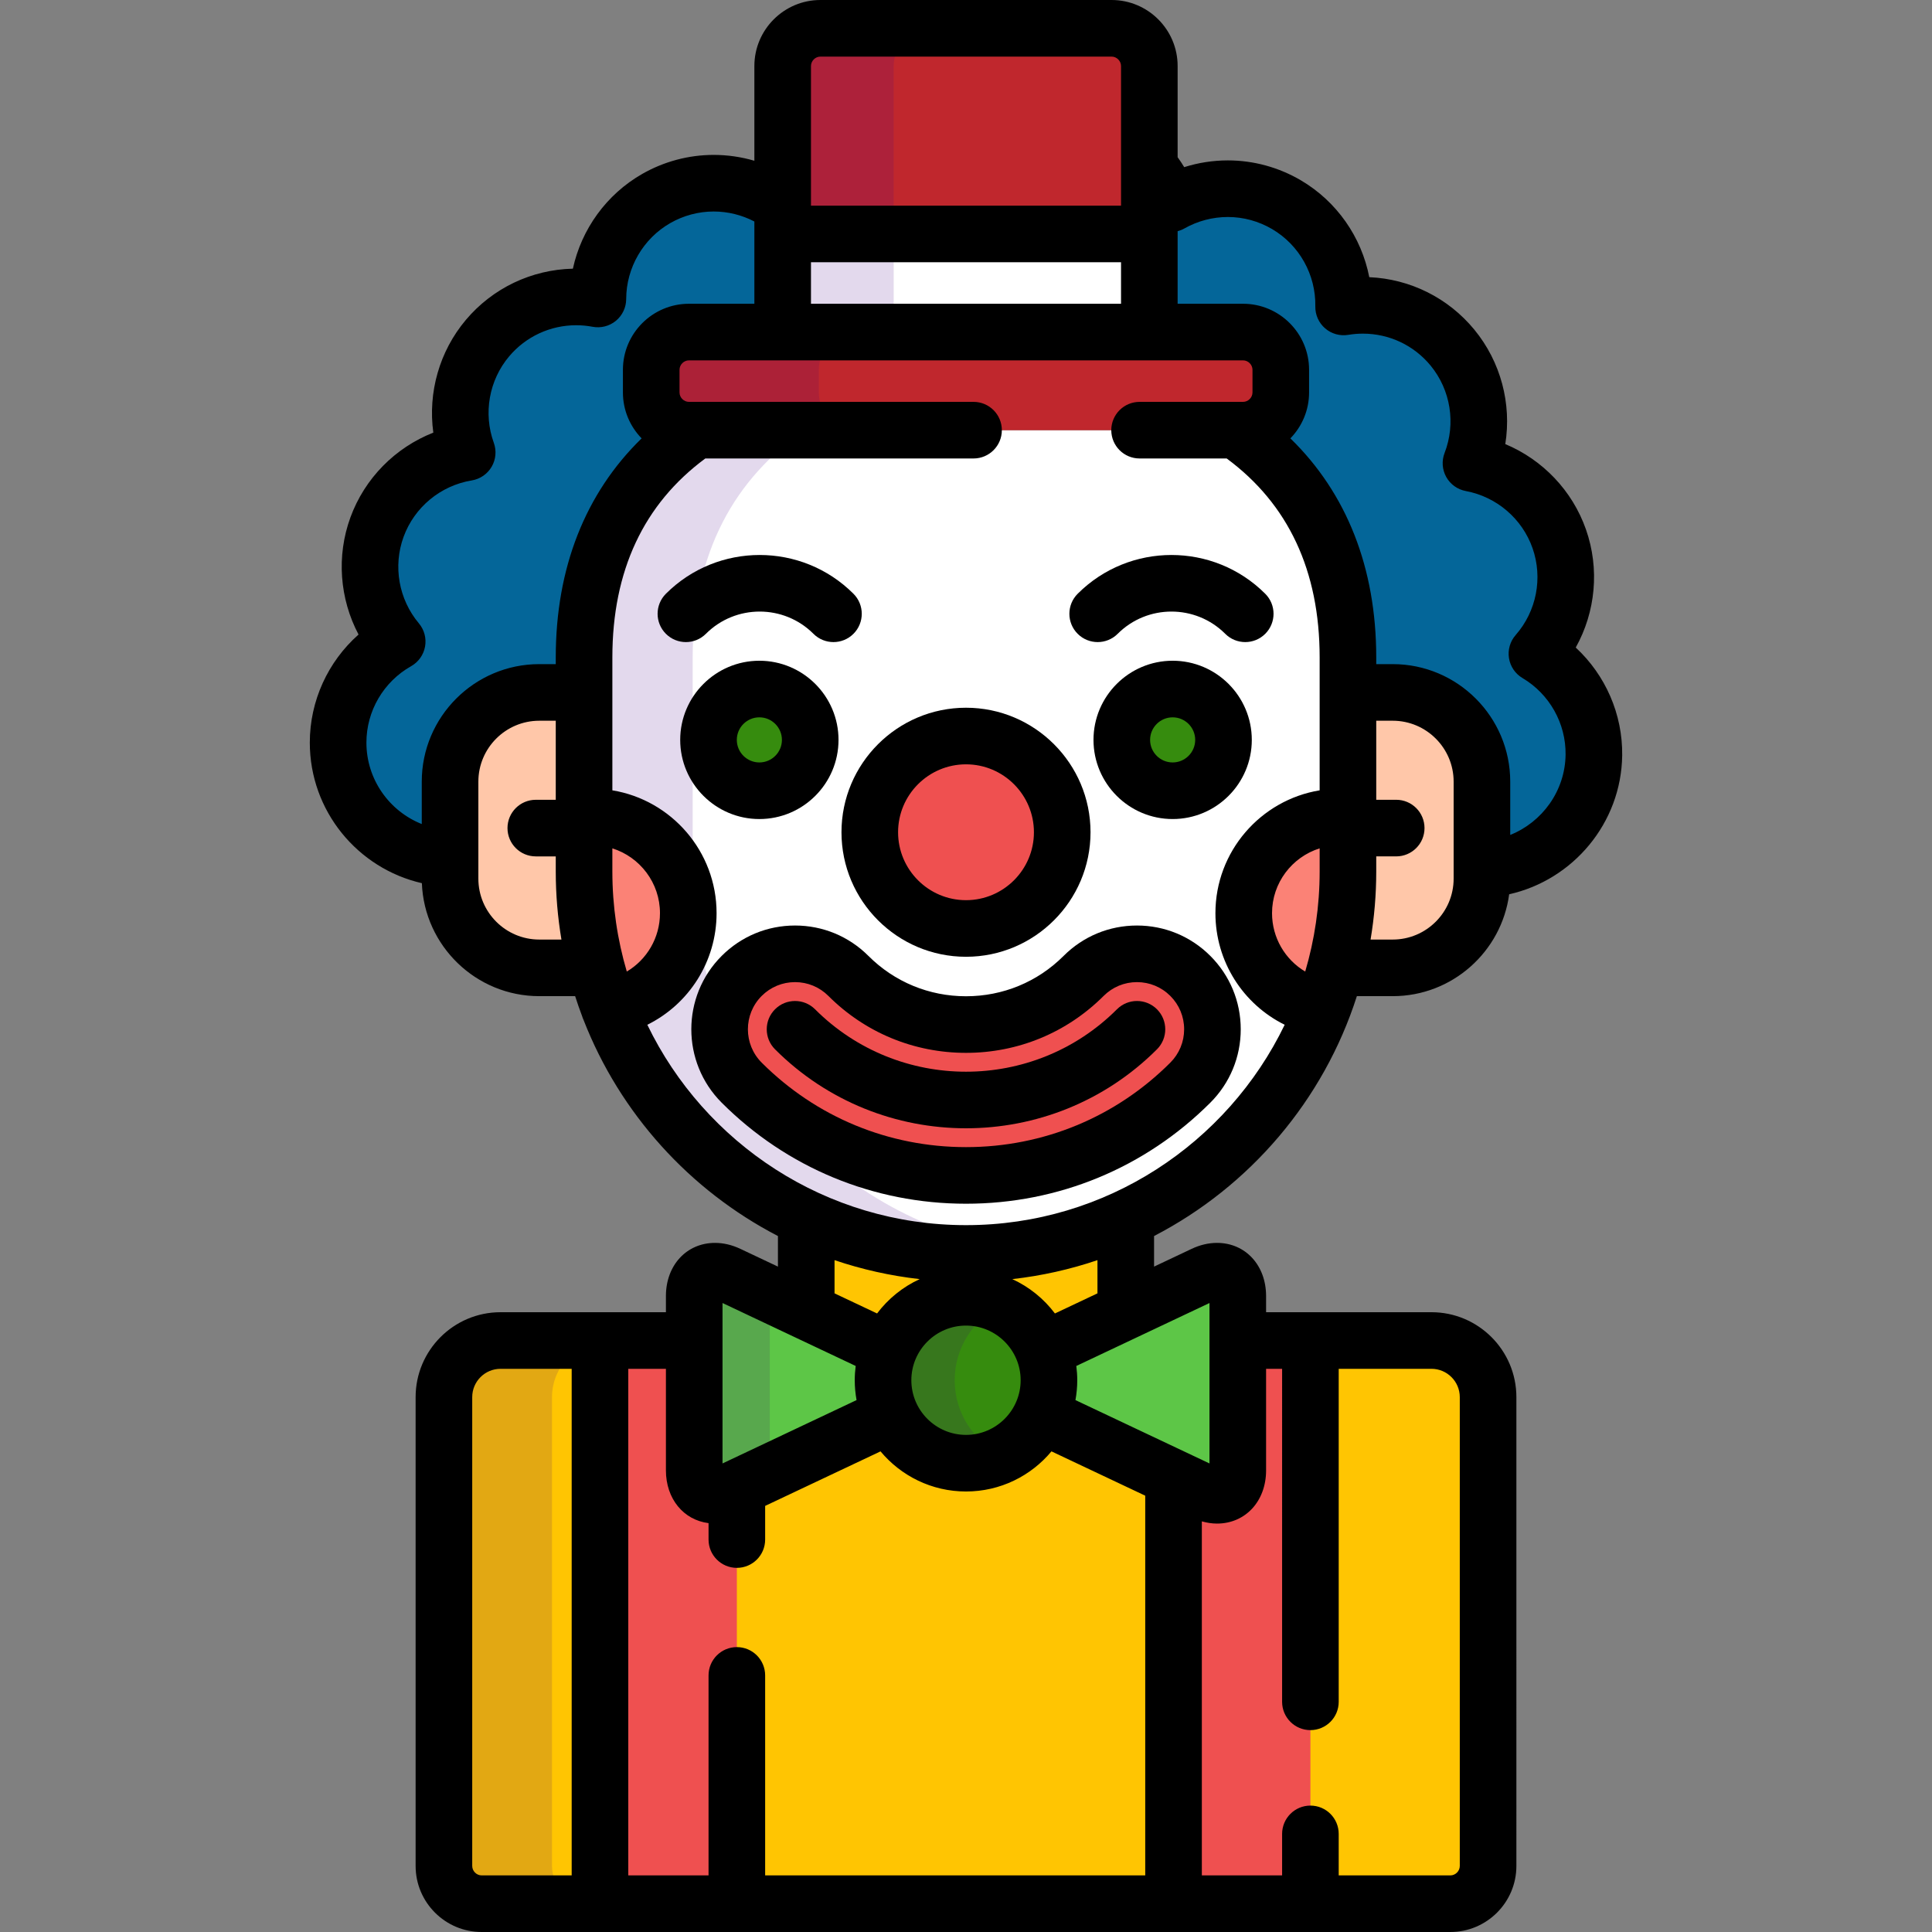 <?xml version="1.0" encoding="iso-8859-1"?>
<!-- Generator: Adobe Illustrator 19.0.0, SVG Export Plug-In . SVG Version: 6.00 Build 0)  -->
<svg version="1.1" id="Capa_1" xmlns="http://www.w3.org/2000/svg" xmlns:xlink="http://www.w3.org/1999/xlink" x="0px" y="0px"
	 viewBox="0 0 512 512" style="enable-background:new 0 0 512 512;" xml:space="preserve">
<rect x="0" y="0" width="512" height="512" fill="#808080" stroke="none"/>
<path style="fill:#FFC502;" d="M235.505,357.828c3.186-8.21,11.158-14.034,20.496-14.034c9.337,0,17.308,5.823,20.495,14.034
	l21.843-10.323v-24.589c-12.882,5.941-27.221,9.26-42.338,9.26c-15.116,0-29.456-3.319-42.338-9.26v24.589L235.505,357.828z"/>
<g>
	<path style="fill:#046699;" d="M172.579,104v-6c0-5.5,4.5-10,10-10h24.838V47.749c-0.979,1.637-1.813,3.363-2.477,5.163
		c-9.213-5.499-21.041-6.013-31.02-0.31c-9.898,5.659-15.447,15.99-15.475,26.629c-10.543-2.001-21.826,1.577-29.24,10.36
		c-7.353,8.714-9.018,20.322-5.391,30.323c-10.586,1.74-19.957,8.977-23.904,19.771c-3.914,10.709-1.49,22.183,5.352,30.331
		c-9.348,5.27-15.66,15.283-15.66,26.777c0,16.615,13.188,30.142,29.668,30.701v-20.349c0-13.059,10.588-23.645,23.646-23.645
		h11.865v-9.29c0-27.972,11.347-47.589,29.688-60.21h-1.891C177.079,114,172.579,109.5,172.579,104z"/>
	<path style="fill:#046699;" d="M407.304,173.242c7.074-8.066,9.721-19.605,5.916-30.448c-3.775-10.762-12.936-18.087-23.397-20.038
		c3.875-10.005,2.397-21.75-4.898-30.628c-7.244-8.81-18.359-12.545-28.852-10.785c0.201-10.727-5.219-21.251-15.121-27.083
		c-9.828-5.787-21.551-5.478-30.803-0.222c-1.236-3.592-3.138-6.908-5.564-9.798V88h24.838c5.5,0,10,4.5,10,10v6c0,5.5-4.5,10-10,10
		h-1.89c18.341,12.621,29.687,32.238,29.687,60.21v9.29h11.865c13.06,0,23.645,10.587,23.645,23.645v23.251
		c16.299-0.551,29.451-13.826,29.668-30.301C422.544,188.691,416.46,178.666,407.304,173.242z"/>
</g>
<path id="SVGCleanerId_0" style="fill:#FFC7A9;" d="M154.782,230.956V183.5h-11.865c-13.059,0-23.646,10.587-23.646,23.645v25.701
	c0,13.059,10.588,23.645,23.646,23.645h15.116C155.913,248.334,154.782,239.777,154.782,230.956z"/>
<path id="SVGCleanerId_1" style="fill:#FFC7A9;" d="M369.085,183.5H357.22v47.456c0,8.821-1.131,17.378-3.251,25.535h15.116
	c13.06,0,23.645-10.586,23.645-23.645v-25.701C392.729,194.087,382.145,183.5,369.085,183.5z"/>
<path style="fill:#FFC502;" d="M379.358,355.25h-51.332v34.417c0,5.5-4.068,8.077-9.041,5.727l-43.051-20.347
	c0.006-0.012,0.01-0.023,0.016-0.035c-3.49,7.527-11.107,12.75-19.949,12.75c-8.829,0-16.438-5.207-19.935-12.714l-43.05,20.346
	c-4.973,2.35-9.041-0.227-9.041-5.727V355.25h-51.332c-8.25,0-15,6.75-15,15V494.5c0,5.5,4.5,10,10,10h256.715c5.5,0,10-4.5,10-10
	V370.25C394.358,362,387.608,355.25,379.358,355.25z"/>
<g style="opacity:0.15;">
	<path style="fill:#3D0072;" d="M146.286,494.5V370.25c0-8.25,6.75-15,15-15h-28.643c-8.25,0-15,6.75-15,15V494.5
		c0,5.5,4.5,10,10,10h28.643C150.786,504.5,146.286,500,146.286,494.5z"/>
</g>
<g>
	<path style="fill:#EF5050;" d="M193.016,395.394c-4.973,2.35-9.041-0.227-9.041-5.727V355.25h-24.974V504.5h36.271V394.327
		L193.016,395.394z"/>
	<path style="fill:#EF5050;" d="M328.026,355.25v34.417c0,5.5-4.068,8.077-9.041,5.727l-7.984-3.774V504.5h36.272V355.25H328.026z"
		/>
</g>
<path style="fill:#5DC647;" d="M234.016,365.777c0-2.805,0.531-5.483,1.488-7.95l-42.488-20.081
	c-4.973-2.35-9.041,0.227-9.041,5.727v46.192c0,5.5,4.068,8.077,9.041,5.727l43.05-20.346
	C234.754,372.23,234.016,369.091,234.016,365.777z"/>
<g style="opacity:0.15;">
	<path style="fill:#3D0072;" d="M204.001,389.667v-46.192c0-0.18,0.016-0.35,0.024-0.524l-11.009-5.203
		c-4.973-2.35-9.041,0.227-9.041,5.727v46.192c0,5.5,4.068,8.077,9.041,5.727l11.009-5.203
		C204.016,390.016,204.001,389.847,204.001,389.667z"/>
</g>
<path style="fill:#5DC647;" d="M318.985,337.747l-42.489,20.081c0.957,2.466,1.487,5.145,1.487,7.949
	c0,3.313-0.737,6.452-2.049,9.27l43.051,20.347c4.973,2.35,9.041-0.227,9.041-5.727v-46.192
	C328.026,337.974,323.958,335.397,318.985,337.747z"/>
<g>
	<path id="SVGCleanerId_0_1_" style="fill:#FFC7A9;" d="M154.782,230.956V183.5h-11.865c-13.059,0-23.646,10.587-23.646,23.645
		v25.701c0,13.059,10.588,23.645,23.646,23.645h15.116C155.913,248.334,154.782,239.777,154.782,230.956z"/>
</g>
<g>
	<path id="SVGCleanerId_1_1_" style="fill:#FFC7A9;" d="M369.085,183.5H357.22v47.456c0,8.821-1.131,17.378-3.251,25.535h15.116
		c13.06,0,23.645-10.586,23.645-23.645v-25.701C392.729,194.087,382.145,183.5,369.085,183.5z"/>
</g>
<path style="fill:#FFFFFF;" d="M327.533,114H184.47c-18.341,12.621-29.688,32.238-29.688,60.21v56.747
	c0,55.902,45.318,101.22,101.219,101.22c55.902,0,101.219-45.317,101.219-101.22V174.21C357.22,146.238,345.874,126.621,327.533,114
	z"/>
<path style="opacity:0.15;fill:#490089;enable-background:new    ;" d="M183.563,230.956V174.21c0-27.985,11.375-47.59,29.732-60.21
	h-28.826c-18.341,12.621-29.688,32.238-29.688,60.21v56.747c0,55.902,45.318,101.22,101.219,101.22c4.887,0,9.69-0.354,14.391-1.023
	C221.307,324.165,183.563,281.973,183.563,230.956z"/>
<g>
	<path style="fill:#FB8276;" d="M156.899,216.5c-0.713,0-1.418,0.037-2.117,0.095v14.362c0,12.732,2.357,24.911,6.648,36.134
		c11.92-2.139,20.969-12.555,20.969-25.091C182.399,227.917,170.983,216.5,156.899,216.5z"/>
	<path style="fill:#FB8276;" d="M355.1,216.5c0.715,0,1.42,0.037,2.119,0.095v14.362c0,12.732-2.358,24.911-6.648,36.134
		C338.649,264.952,329.6,254.536,329.6,242C329.6,227.917,341.018,216.5,355.1,216.5z"/>
</g>
<g>
	<circle style="fill:#368C0E;" cx="201.241" cy="196.08" r="13.477"/>
	<circle style="fill:#368C0E;" cx="310.761" cy="196.08" r="13.477"/>
</g>
<g>
	<circle style="fill:#EF5050;" cx="256.001" cy="220.56" r="25.5"/>
	<path style="fill:#EF5050;" d="M256.001,311.5c-21.531,0-43.057-8.193-59.449-24.585c-7.811-7.811-7.811-20.474,0-28.284
		c7.811-7.811,20.475-7.811,28.285,0c17.184,17.184,45.143,17.184,62.328,0c7.811-7.81,20.473-7.811,28.285,0
		c7.811,7.811,7.809,20.474-0.002,28.284C299.061,303.303,277.528,311.5,256.001,311.5z"/>
</g>
<path style="fill:#C0272D;" d="M294.585,7.5h-77.168c-5.5,0-10,4.5-10,10V62h97.168V17.5C304.585,12,300.085,7.5,294.585,7.5z"/>
<rect x="207.421" y="62" style="fill:#FFFFFF;" width="97.17" height="26"/>
<path style="opacity:0.15;fill:#490089;enable-background:new    ;" d="M236.833,88V17.5c0-5.5,4.5-10,10-10h-29.416
	c-5.5,0-10,4.5-10,10V88H236.833z"/>
<path style="fill:#C0272D;" d="M339.423,104c0,5.5-4.5,10-10,10H182.579c-5.5,0-10-4.5-10-10v-6c0-5.5,4.5-10,10-10h146.844
	c5.5,0,10,4.5,10,10V104z"/>
<g style="opacity:0.15;">
	<path style="fill:#3D0072;" d="M217.001,104v-6c0-5.5,4.5-10,10-10h-44.422c-5.5,0-10,4.5-10,10v6c0,5.5,4.5,10,10,10h44.422
		C221.501,114,217.001,109.5,217.001,104z"/>
</g>
<circle style="fill:#368C0E;" cx="256.001" cy="365.78" r="21.983"/>
<g style="opacity:0.15;">
	<path style="fill:#3D0072;" d="M253.001,365.777c0-8.742,5.103-16.291,12.491-19.833c-2.873-1.378-6.092-2.15-9.491-2.15
		c-12.143,0-21.984,9.842-21.984,21.983s9.842,21.984,21.984,21.984c3.399,0,6.618-0.772,9.491-2.15
		C258.103,382.068,253.001,374.52,253.001,365.777z"/>
</g>
<path d="M359.583,263.992h9.502c15.768,0,28.826-11.781,30.86-27.001c16.892-3.775,29.716-18.835,29.951-36.8
	c0.141-10.923-4.443-21.306-12.311-28.585c5.276-9.459,6.37-20.867,2.711-31.295c-3.616-10.307-11.487-18.486-21.379-22.622
	c1.708-10.694-1.183-21.784-8.2-30.325c-6.928-8.425-16.999-13.434-27.845-13.909c-2.071-10.631-8.594-20.051-18.115-25.659
	c-5.877-3.46-12.571-5.289-19.36-5.289c-3.932,0-7.837,0.609-11.568,1.788c-0.545-0.902-1.13-1.776-1.744-2.626V17.5
	c0-9.649-7.851-17.5-17.5-17.5h-77.168c-9.649,0-17.5,7.851-17.5,17.5v25.102c-3.49-1.023-7.122-1.551-10.789-1.551
	c-6.614,0-13.159,1.743-18.93,5.041c-9.48,5.42-16.1,14.638-18.379,25.11c-10.968,0.248-21.257,5.156-28.345,13.554
	c-7.044,8.347-10.096,19.278-8.641,29.896c-10.081,3.958-18.171,12.079-21.967,22.461c-3.749,10.257-2.861,21.572,2.152,31.045
	c-8.11,7.178-12.917,17.582-12.917,28.637c0,18.147,12.713,33.371,29.698,37.255c0.636,16.618,14.346,29.943,31.116,29.943h9.502
	c0.57,1.783,1.186,3.545,1.844,5.288c0.108,0.355,0.236,0.7,0.393,1.028c9.644,24.753,28.105,45.131,51.508,57.253v8.105
	l-9.941-4.699c-2.231-1.055-4.497-1.589-6.732-1.589c-7.541,0-13.014,5.929-13.014,14.097v4.275h-43.832
	c-12.406,0-22.5,10.093-22.5,22.5V494.5c0,9.649,7.851,17.5,17.5,17.5h256.715c9.649,0,17.5-7.851,17.5-17.5V370.25
	c0-12.407-10.094-22.5-22.5-22.5h-43.832v-4.275c0-8.168-5.473-14.097-13.014-14.097c-2.235,0-4.501,0.535-6.732,1.589l-9.941,4.699
	v-8.105C331.202,314.422,350.762,291.586,359.583,263.992z M349.72,230.956c0,9.206-1.341,18.104-3.826,26.515
	c-5.323-3.162-8.793-8.96-8.793-15.472c0-8.052,5.314-14.884,12.619-17.177V230.956z M385.229,232.847
	c0,8.902-7.242,16.145-16.145,16.145h-5.869c0.983-5.868,1.504-11.892,1.504-18.035v-4.006h5.291c4.143,0,7.5-3.358,7.5-7.5
	s-3.357-7.5-7.5-7.5h-5.291V191h4.365c8.902,0,16.145,7.243,16.145,16.145V232.847z M312.085,62v-0.728
	c0.611-0.164,1.207-0.396,1.768-0.714c3.515-1.996,7.506-3.051,11.544-3.051c4.114,0,8.178,1.111,11.749,3.214
	c7.206,4.245,11.585,12.092,11.428,20.48c-0.042,2.23,0.911,4.363,2.601,5.82c1.689,1.456,3.937,2.083,6.139,1.717
	c1.271-0.213,2.569-0.321,3.861-0.321c6.984,0,13.529,3.088,17.955,8.471c5.311,6.464,6.728,15.338,3.699,23.158
	c-0.806,2.081-0.643,4.412,0.442,6.36c1.087,1.949,2.983,3.313,5.177,3.722c8.171,1.524,14.951,7.328,17.694,15.148
	c2.77,7.892,1.054,16.712-4.478,23.02c-1.471,1.677-2.119,3.922-1.768,6.125c0.351,2.203,1.664,4.136,3.584,5.272
	c7.148,4.235,11.523,12.015,11.417,20.301c-0.126,9.624-6.199,17.879-14.669,21.27v-14.12c0-17.174-13.972-31.145-31.145-31.145
	h-4.365v-1.79c0-23.693-7.824-43.503-22.752-58.035c3.061-3.152,4.955-7.444,4.955-12.175v-6c0-9.649-7.851-17.5-17.5-17.5h-17.338
	V62H312.085z M214.917,17.5c0-1.355,1.145-2.5,2.5-2.5h77.168c1.355,0,2.5,1.145,2.5,2.5v37h-82.168L214.917,17.5L214.917,17.5z
	 M214.917,69.5h82.168v11h-82.168L214.917,69.5L214.917,69.5z M142.917,248.992c-8.903,0-16.146-7.243-16.146-16.145v-25.701
	c0-8.903,7.243-16.145,16.146-16.145h4.365v20.951h-5.291c-4.143,0-7.5,3.358-7.5,7.5s3.357,7.5,7.5,7.5h5.291v4.006
	c0,6.144,0.521,12.167,1.504,18.035L142.917,248.992L142.917,248.992z M147.282,174.21V176h-4.365
	c-17.174,0-31.146,13.972-31.146,31.145v11.236c-8.584-3.414-14.668-11.801-14.668-21.587c0-8.369,4.538-16.125,11.843-20.244
	c1.943-1.095,3.299-2.999,3.697-5.194c0.397-2.195-0.201-4.453-1.636-6.162c-5.344-6.363-6.896-15.15-4.052-22.932
	c2.873-7.859,9.8-13.586,18.077-14.947c2.201-0.362,4.127-1.685,5.254-3.609c1.128-1.925,1.341-4.251,0.58-6.349
	c-2.833-7.811-1.272-16.596,4.071-22.928c4.419-5.236,10.892-8.239,17.757-8.239c1.459,0,2.924,0.138,4.354,0.409
	c2.189,0.414,4.454-0.165,6.175-1.586c1.72-1.421,2.718-3.533,2.724-5.764c0.021-8.308,4.504-16.024,11.696-20.136
	c3.506-2.004,7.477-3.063,11.485-3.063c3.762,0,7.463,0.917,10.789,2.65V62v18.5h-17.338c-9.649,0-17.5,7.851-17.5,17.5v6
	c0,4.731,1.895,9.022,4.956,12.175C155.107,130.707,147.282,150.517,147.282,174.21z M166.108,257.472
	c-2.485-8.412-3.826-17.309-3.826-26.515v-6.133c7.304,2.294,12.617,9.126,12.617,17.176
	C174.899,248.511,171.431,254.309,166.108,257.472z M191.475,345.314l35.292,16.68c-0.159,1.24-0.251,2.501-0.251,3.784
	c0,1.796,0.17,3.553,0.48,5.261l-35.521,16.788L191.475,345.314L191.475,345.314z M270.483,365.777
	c0,7.986-6.497,14.484-14.482,14.484c-7.986,0-14.484-6.497-14.484-14.484c0-7.986,6.498-14.483,14.484-14.483
	C263.986,351.294,270.483,357.791,270.483,365.777z M268.272,338.979c7.799-0.88,15.352-2.58,22.566-5.027v8.802l-11.272,5.328
	C276.632,344.183,272.751,341.039,268.272,338.979z M232.434,348.081l-11.271-5.327v-8.802c7.214,2.447,14.768,4.148,22.566,5.027
	C239.25,341.039,235.369,344.183,232.434,348.081z M151.501,497h-23.857c-1.355,0-2.5-1.145-2.5-2.5V370.25
	c0-4.136,3.364-7.5,7.5-7.5h18.857V497z M303.501,497H202.772v-53c0-4.142-3.357-7.5-7.5-7.5s-7.5,3.358-7.5,7.5v53h-21.271V362.75
	h9.975v26.917c0,7.533,4.659,13.148,11.297,13.979V408c0,4.142,3.357,7.5,7.5,7.5s7.5-3.358,7.5-7.5v-8.922l30.577-14.451
	c5.413,6.493,13.557,10.634,22.651,10.634c9.094,0,17.238-4.141,22.65-10.635l24.85,11.745V497z M335.526,389.667V362.75h4.246V451
	c0,4.142,3.357,7.5,7.5,7.5s7.5-3.358,7.5-7.5v-88.25h24.586c4.136,0,7.5,3.364,7.5,7.5V494.5c0,1.355-1.145,2.5-2.5,2.5h-29.586
	v-11c0-4.142-3.357-7.5-7.5-7.5s-7.5,3.358-7.5,7.5v11h-21.271v-93.825c1.339,0.376,2.681,0.589,4.012,0.589
	C330.054,403.764,335.526,397.835,335.526,389.667z M320.526,345.315v42.513l-35.522-16.789c0.31-1.708,0.479-3.465,0.479-5.261
	c0-1.282-0.092-2.543-0.251-3.783L320.526,345.315z M256.001,324.676c-37.134,0-69.293-21.71-84.452-53.103
	c11.012-5.441,18.351-16.753,18.351-29.574c0-16.363-11.973-29.976-27.617-32.554V174.21c0-22.939,8.302-40.649,24.634-52.71h71.084
	c4.143,0,7.5-3.358,7.5-7.5s-3.357-7.5-7.5-7.5H182.58c-1.355,0-2.5-1.145-2.5-2.5v-6c0-1.355,1.145-2.5,2.5-2.5h146.844
	c1.355,0,2.5,1.145,2.5,2.5v6c0,1.355-1.145,2.5-2.5,2.5h-27.423c-4.143,0-7.5,3.358-7.5,7.5s3.357,7.5,7.5,7.5h23.086
	c16.331,12.061,24.633,29.77,24.633,52.71v35.236c-15.645,2.578-27.619,16.191-27.619,32.554c0,12.821,7.34,24.134,18.352,29.574
	C325.294,302.967,293.135,324.676,256.001,324.676z"/>
<path d="M222.216,196.078c0-11.567-9.41-20.977-20.977-20.977c-11.566,0-20.977,9.41-20.977,20.977
	c0,11.566,9.41,20.977,20.977,20.977C212.806,217.055,222.216,207.645,222.216,196.078z M195.263,196.078
	c0-3.296,2.681-5.977,5.977-5.977s5.977,2.681,5.977,5.977c0,3.295-2.681,5.977-5.977,5.977S195.263,199.374,195.263,196.078z"/>
<path d="M310.763,175.101c-11.566,0-20.977,9.41-20.977,20.977c0,11.566,9.41,20.977,20.977,20.977
	c11.566,0,20.977-9.41,20.977-20.977C331.739,184.511,322.329,175.101,310.763,175.101z M310.763,202.055
	c-3.296,0-5.977-2.681-5.977-5.977s2.681-5.977,5.977-5.977s5.977,2.681,5.977,5.977
	C316.739,199.374,314.058,202.055,310.763,202.055z"/>
<path d="M256.001,253.555c18.196,0,33-14.804,33-33s-14.804-33-33-33s-33,14.804-33,33S237.805,253.555,256.001,253.555z
	 M256.001,202.555c9.925,0,18,8.075,18,18s-8.075,18-18,18c-9.925,0-18-8.075-18-18
	C238.001,210.629,246.076,202.555,256.001,202.555z"/>
<path d="M320.753,253.327c-5.195-5.194-12.101-8.054-19.446-8.054c-7.345,0-14.251,2.86-19.444,8.054
	c-6.896,6.895-16.08,10.691-25.861,10.691c-9.782,0-18.967-3.797-25.86-10.691c-5.194-5.194-12.101-8.055-19.446-8.055
	c-7.346,0-14.252,2.86-19.446,8.055c-10.722,10.722-10.722,28.169,0.001,38.891C208.519,309.489,231.515,319,256.001,319
	s47.481-9.511,64.75-26.781c5.194-5.194,8.056-12.1,8.056-19.445C328.807,265.428,325.947,258.522,320.753,253.327z
	 M310.144,281.612C295.709,296.049,276.48,304,256.001,304s-39.708-7.951-54.145-22.389c-4.874-4.874-4.874-12.804,0-17.678
	c2.36-2.361,5.5-3.661,8.839-3.661s6.479,1.3,8.839,3.661c9.728,9.728,22.679,15.085,36.468,15.085
	c13.788,0,26.739-5.357,36.467-15.083c2.361-2.361,5.501-3.662,8.839-3.662c3.34,0,6.479,1.301,8.84,3.661
	c2.361,2.361,3.661,5.499,3.66,8.838C313.807,276.111,312.506,279.25,310.144,281.612z"/>
<path d="M296.004,267.47c-22.057,22.058-57.949,22.057-80.006,0c-2.93-2.929-7.678-2.929-10.607,0s-2.929,7.678,0,10.607
	c13.955,13.955,32.28,20.93,50.61,20.93c18.326,0,36.658-6.979,50.61-20.93c2.929-2.929,2.929-7.678,0-10.607
	C303.682,264.54,298.934,264.54,296.004,267.47z"/>
<path d="M187.073,167.964c7.857-7.856,20.643-7.856,28.5,0c1.465,1.464,3.384,2.196,5.303,2.196s3.839-0.732,5.304-2.197
	c2.929-2.929,2.929-7.678-0.001-10.607c-13.705-13.703-36.006-13.703-49.711,0c-2.93,2.929-2.93,7.678-0.001,10.607
	C179.396,170.892,184.145,170.894,187.073,167.964z"/>
<path d="M296.198,167.964c7.857-7.856,20.643-7.856,28.5,0c1.465,1.464,3.384,2.196,5.303,2.196s3.839-0.732,5.304-2.197
	c2.929-2.929,2.929-7.678-0.001-10.607c-13.705-13.703-36.006-13.703-49.711,0c-2.93,2.929-2.93,7.678-0.001,10.607
	C288.52,170.892,293.269,170.894,296.198,167.964z"/>
<g>
</g>
<g>
</g>
<g>
</g>
<g>
</g>
<g>
</g>
<g>
</g>
<g>
</g>
<g>
</g>
<g>
</g>
<g>
</g>
<g>
</g>
<g>
</g>
<g>
</g>
<g>
</g>
<g>
</g>
</svg>
